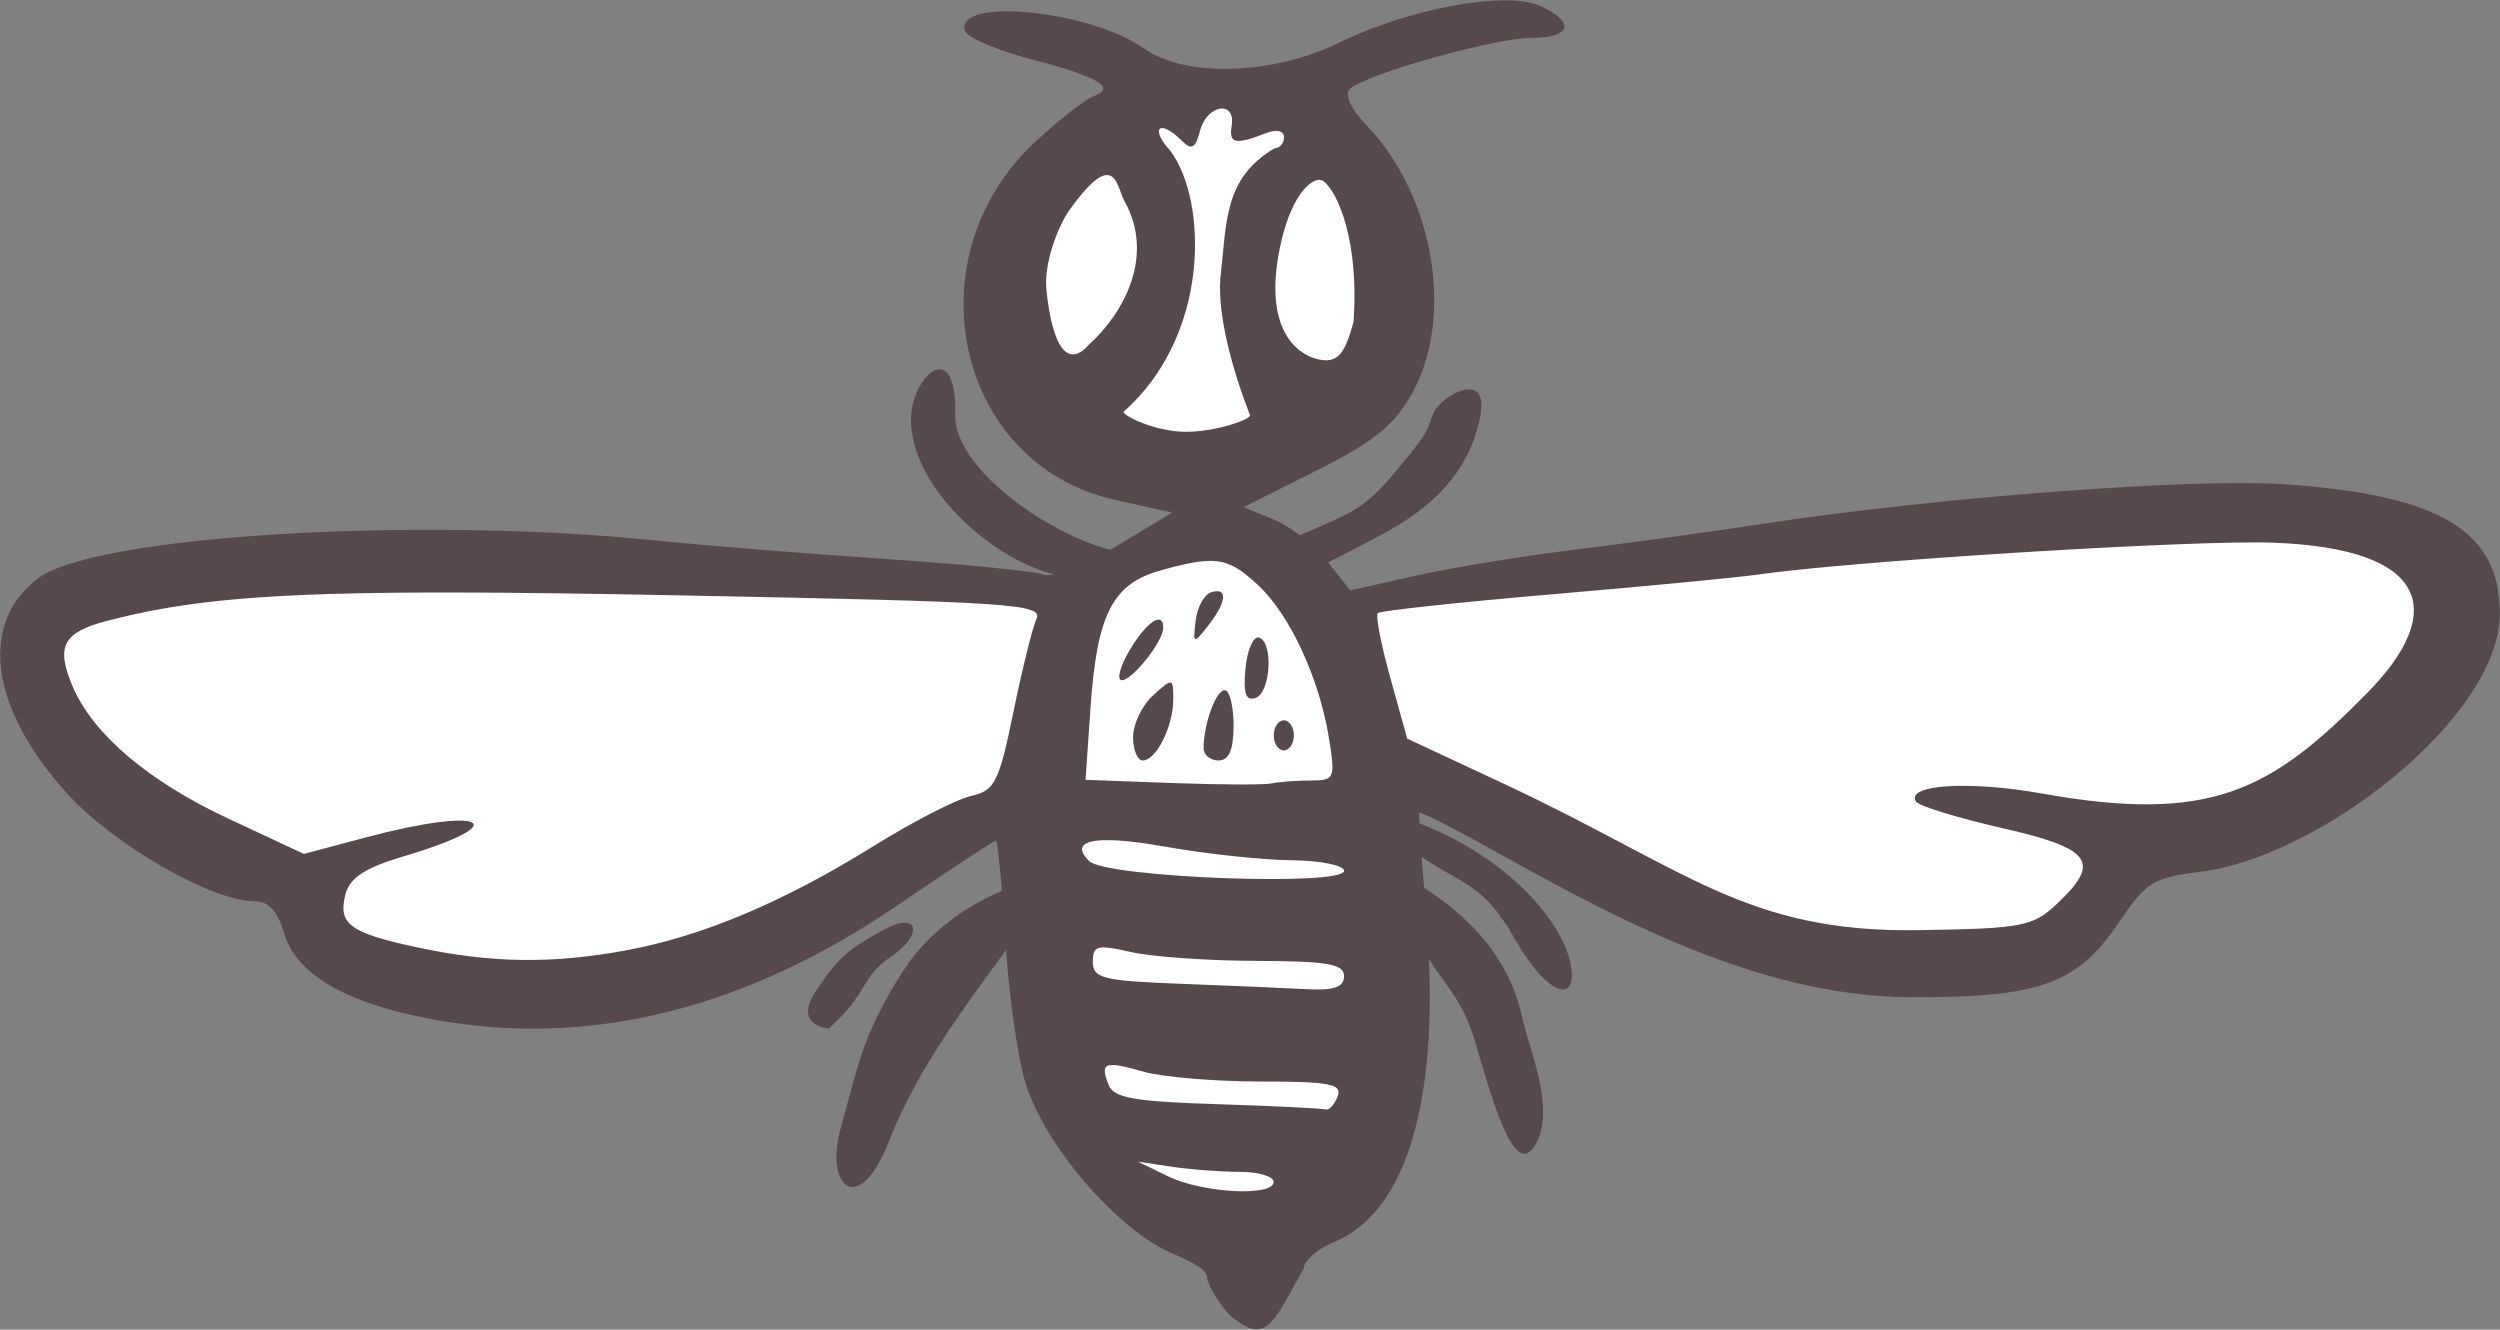 <svg xmlns:xlink="http://www.w3.org/1999/xlink" width="94.04" xmlns="http://www.w3.org/2000/svg" height="50.015" id="screenshot-df5709ca-8c9c-8043-8001-8d66ec90142d" viewBox="-0.02 -0.008 94.04 50.015" style="-webkit-print-color-adjust: exact;" fill="none" version="1.1"><rect x="-0.02" y="-0.008" width="94.04" height="50.015" fill="#808080" stroke="none"/><g id="shape-df5709ca-8c9c-8043-8001-8d66ec90142d" width="236.159mm" height="125.744mm" rx="0" ry="0" style="fill: rgb(0, 0, 0);"><g id="shape-df5709ca-8c9c-8043-8001-8d66ec90142f"><g id="fills-df5709ca-8c9c-8043-8001-8d66ec90142f"><path rx="0" ry="0" d="M46.744,3C43.242,2.971,38.451,5.516,38.37,10.718C38.822,14.802,42.686,16.98,46.07,16.98C49.454,16.981,52.838,15.665,52.865,10.524C52.891,5.383,50.247,3.029,46.744,3ZZM84.552,18.833C84.294,18.833,84.03,18.837,83.76,18.844C75.129,19.076,50.826,22.676,50.826,22.676C50.826,22.676,49.654,19.704,45.564,19.748C42.605,19.796,41.276,21.961,41.276,21.961L32.631,21.271C32.631,21.271,10.245,20.467,6.436,21.18C2.627,21.893,1.312,22.815,2.299,26.603C3.287,30.392,10.945,31.611,11.864,34.034C12.782,36.457,18.262,37.024,22.181,37.246C26.099,37.468,39.455,29.857,39.455,29.857C39.455,29.857,39.498,37.778,40.553,39.795C41.608,41.812,42.404,46.203,48.363,45.934C54.323,45.664,52.662,28.162,52.662,28.162C52.662,28.162,56.293,30.659,64.528,33.834C72.762,37.009,75.516,35.914,78.242,35.091C80.968,34.267,79.118,31.241,81.351,31.266C83.584,31.291,88.05,28.918,91.502,25.475C94.846,22.139,92.546,18.826,84.552,18.833ZZ" style="fill: rgb(255, 255, 255);"/></g></g><g id="shape-df5709ca-8c9c-8043-8001-8d66ec901430"><g id="fills-df5709ca-8c9c-8043-8001-8d66ec901430"><path rx="0" ry="0" d="M56.566,0.006C54.88,0.01,52.329,0.631,50.345,1.6C47.837,2.826,44.559,2.918,42.995,1.806C40.978,0.373,35.856,-0.124,36.282,1.155C36.366,1.406,37.489,1.886,38.779,2.223C41.28,2.875,41.996,3.297,41.124,3.605C40.828,3.71,39.85,4.473,38.951,5.301C34.214,9.66,35.933,17.469,41.923,18.796L44.076,19.273L41.948,20.553C41.877,20.596,41.808,20.634,41.738,20.674C39.38,20.06,35.857,17.603,35.91,15.585C35.996,12.284,33.867,14.485,34.301,16.324C34.598,18.507,37.273,21.002,39.625,21.598C39.448,21.634,39.311,21.638,39.227,21.603C38.901,21.478,36.253,21.216,33.342,21.022C30.432,20.828,26.434,20.506,24.459,20.306C15.596,19.409,3.557,20.153,1.437,21.729C-0.825,23.41,-0.412,26.603,2.483,29.818C4.219,31.746,7.935,33.891,9.54,33.89C10.085,33.89,10.419,34.252,10.673,35.115C11.155,36.746,13.281,37.885,16.887,38.442C22.521,39.314,28.18,37.838,33.738,34.048C35.698,32.711,37.364,31.617,37.439,31.617C37.49,31.617,37.578,32.397,37.667,33.5C36.738,33.898,35.052,34.802,33.955,36.51C32.381,38.957,32.228,40.223,31.605,42.428C30.982,44.632,32.285,45.845,33.436,42.881C34.462,40.24,36.347,37.753,37.823,35.729C37.962,37.659,38.276,39.838,38.557,40.741C39.277,43.065,41.979,46.219,44.013,47.112C44.897,47.501,45.39,47.753,45.39,48.061C45.39,48.37,46.094,49.425,46.457,49.636C47.674,50.594,47.993,49.515,49.022,47.701C49.022,47.415,49.548,46.963,50.191,46.696C52.733,45.645,53.981,41.843,53.731,36.07C54.365,37.079,55.001,37.626,55.446,39.109C56.033,41.06,56.912,44.445,57.722,43.074C58.532,41.703,57.482,39.421,57.254,38.328C56.712,35.728,54.875,34.252,53.547,33.385C53.514,32.978,53.481,32.564,53.457,32.226C55.002,33.277,55.778,33.226,56.953,35.295C58.223,37.534,59.393,37.794,59.043,36.177C58.712,34.644,56.703,32.248,53.375,30.964C53.364,30.735,53.362,30.588,53.372,30.574C53.409,30.521,54.36,30.988,55.485,31.611C60.136,34.184,65.854,37.488,71.894,37.504C76.718,37.517,78.128,37.006,79.699,34.67C80.709,33.169,80.979,33.003,82.765,32.783C87.197,32.238,94.012,26.995,94.013,23.07C94.014,19.955,91.757,18.605,85.887,18.207C82.404,17.971,72.705,18.711,66.23,19.705C64.359,19.993,61.211,20.425,59.236,20.666C57.261,20.906,54.548,21.35,53.207,21.652L50.769,22.202L49.941,21.146C50.5,20.869,51.241,20.491,52.177,19.977C54.232,18.847,55.335,17.402,55.664,15.64C55.994,13.879,54.256,14.839,53.927,15.483C53.599,16.126,54.021,15.894,52.53,17.667C51.264,19.171,50.936,19.224,48.875,20.127C48.54,19.874,48.196,19.661,47.907,19.541L46.759,19.067L49.494,17.697C51.638,16.623,52.413,16.001,53.082,14.818C54.699,11.953,53.934,7.37,51.396,4.719C50.783,4.078,50.538,3.549,50.758,3.339C51.34,2.785,56.193,1.418,57.581,1.417C59.094,1.417,59.256,0.824,57.91,0.212C57.594,0.068,57.128,0.002,56.566,0.006ZZM45.979,4.075C46.214,4.091,46.383,4.298,46.311,4.725C46.197,5.399,46.446,5.451,47.617,4.996C48.004,4.845,48.279,4.912,48.279,5.156C48.278,5.386,48.115,5.574,47.914,5.574C46.01,6.715,46.13,8.319,45.883,10.469C45.782,11.863,46.33,13.889,47.002,15.616C47.009,15.771,45.736,16.234,44.592,16.235C43.449,16.235,42.234,15.639,42.243,15.483C45.521,12.587,45.401,7.545,44.007,5.669C43.212,4.797,43.599,4.45,44.435,5.285C44.804,5.654,44.947,5.576,45.122,4.908C45.268,4.351,45.678,4.054,45.979,4.075ZZM41.663,6.58C42.022,6.626,42.107,7.252,42.269,7.54C43.454,9.637,42.214,11.818,40.935,12.961C40.129,13.872,39.57,13.018,39.345,10.935C39.231,9.888,39.776,8.548,40.165,7.954C40.94,6.858,41.385,6.543,41.663,6.58ZZM49.607,6.756C49.663,6.756,49.713,6.77,49.754,6.798C50.303,7.204,51.11,9.064,50.896,12.099C50.57,13.279,50.317,13.715,49.487,13.488C48.751,13.287,47.505,12.366,48.118,9.34C48.497,7.468,49.215,6.757,49.607,6.756ZZM84.847,20.395C85.107,20.395,85.332,20.398,85.52,20.407C91.342,20.63,92.054,22.984,89.012,26.073C85.399,29.744,83.137,30.978,76.782,29.84C74.047,29.351,71.655,29.504,72.051,30.143C72.153,30.308,73.606,30.756,75.279,31.137C78.673,31.91,79.036,32.412,77.346,33.999C76.445,34.845,76.052,34.92,72.149,34.981C65.648,35.084,63.397,32.672,56.546,29.473L52.914,27.777L52.28,25.496C51.931,24.242,51.718,23.144,51.807,23.055C51.895,22.966,54.836,22.649,58.342,22.349C61.848,22.049,65.312,21.718,66.04,21.613C69.466,21.119,80.955,20.39,84.847,20.395ZZM45.405,21.092C46.141,21.063,46.586,21.338,47.296,21.995C48.495,23.105,49.603,25.49,49.968,27.747C50.216,29.277,50.184,29.351,49.281,29.352C48.76,29.352,48.107,29.4,47.83,29.46C47.553,29.519,45.861,29.513,44.07,29.446L40.814,29.326L41.002,26.604C41.244,23.093,41.829,21.95,43.643,21.447C44.416,21.232,44.963,21.108,45.405,21.092ZZM45.742,22.231C45.683,22.235,45.613,22.248,45.533,22.274C45.273,22.36,45.013,22.841,44.955,23.343C44.852,24.229,44.867,24.234,45.427,23.525C46.04,22.748,46.154,22.211,45.742,22.231ZZM17.05,22.28C19.387,22.283,22.163,22.321,25.521,22.387C37.993,22.63,39.221,22.711,38.969,23.268C38.817,23.606,38.424,25.194,38.096,26.797C37.558,29.421,37.399,29.735,36.514,29.93C35.974,30.048,34.322,30.897,32.844,31.816C29.451,33.925,26.4,35.211,23.535,35.74C20.73,36.257,18.458,36.224,15.657,35.624C13.122,35.081,12.681,34.751,12.979,33.617C13.137,33.014,13.724,32.632,15.14,32.211C19.433,30.934,18.208,30.303,13.743,31.492L11.411,32.113L8.578,30.789C5.555,29.377,3.472,27.607,2.707,25.8C2.075,24.307,2.351,23.78,3.99,23.351C6.979,22.569,10.04,22.27,17.05,22.28ZZM43.571,23.3C43.343,23.286,42.908,23.712,42.474,24.447C42.105,25.07,41.974,25.58,42.181,25.58C42.579,25.579,43.737,24.111,43.737,23.608C43.737,23.405,43.675,23.306,43.571,23.3ZZM47.328,23.974C47.12,23.922,46.895,24.449,46.828,25.146C46.74,26.065,46.843,26.368,47.206,26.248C47.785,26.055,47.889,24.114,47.328,23.974ZZM44.012,25.668C43.914,25.648,43.725,25.813,43.358,26.146C42.942,26.521,42.602,27.227,42.602,27.714C42.601,28.2,42.766,28.599,42.966,28.599C43.471,28.599,44.114,27.31,44.114,26.3C44.114,25.893,44.109,25.688,44.012,25.668ZZM46.049,25.956C45.72,25.956,45.263,27.202,45.253,28.126C45.25,28.386,45.503,28.598,45.815,28.598C46.211,28.598,46.382,28.199,46.382,27.277C46.382,26.55,46.232,25.955,46.049,25.956ZZM48.272,27.087C48.064,27.087,47.894,27.342,47.894,27.653C47.894,27.965,48.064,28.22,48.272,28.219C48.48,28.219,48.65,27.965,48.65,27.653C48.65,27.342,48.48,27.087,48.272,27.087ZZM41.548,31.596C42.076,31.587,42.839,31.666,43.817,31.841C45.331,32.111,47.462,32.341,48.554,32.351C49.645,32.362,50.538,32.54,50.538,32.748C50.538,33.344,41.58,33.004,40.951,32.384C40.441,31.88,40.669,31.613,41.548,31.596ZZM34.005,34.702C33.826,34.705,33.575,34.778,33.259,34.948C31.994,35.631,31.553,35.943,30.67,37.27C29.787,38.597,31.158,38.681,31.158,38.681C32.705,37.285,32.305,36.788,33.523,35.958C34.436,35.335,34.543,34.695,34.005,34.702ZZM41.508,35.629C41.721,35.632,42.037,35.692,42.505,35.8C43.284,35.981,45.411,36.132,47.23,36.137C49.914,36.145,50.537,36.251,50.537,36.711C50.537,37.127,50.162,37.257,49.119,37.2C48.34,37.157,46.214,37.067,44.395,36.998C41.47,36.888,41.087,36.792,41.087,36.173C41.087,35.788,41.154,35.626,41.508,35.629ZZM41.847,40.052C42.076,40.057,42.445,40.147,42.998,40.305C43.711,40.509,45.693,40.675,47.403,40.675C50.011,40.674,50.477,40.765,50.294,41.24C50.175,41.552,49.967,41.77,49.833,41.727C49.7,41.683,47.863,41.593,45.751,41.526C42.647,41.429,41.868,41.29,41.679,40.799C41.475,40.267,41.465,40.042,41.847,40.052ZZM42.785,43.689L44.061,43.88C44.763,43.986,45.911,44.072,46.613,44.072C47.315,44.072,47.889,44.241,47.889,44.449C47.888,45.013,45.217,44.873,43.92,44.241Z" style="fill: rgb(86, 73, 76); fill-opacity: 1;"/></g></g></g></svg>